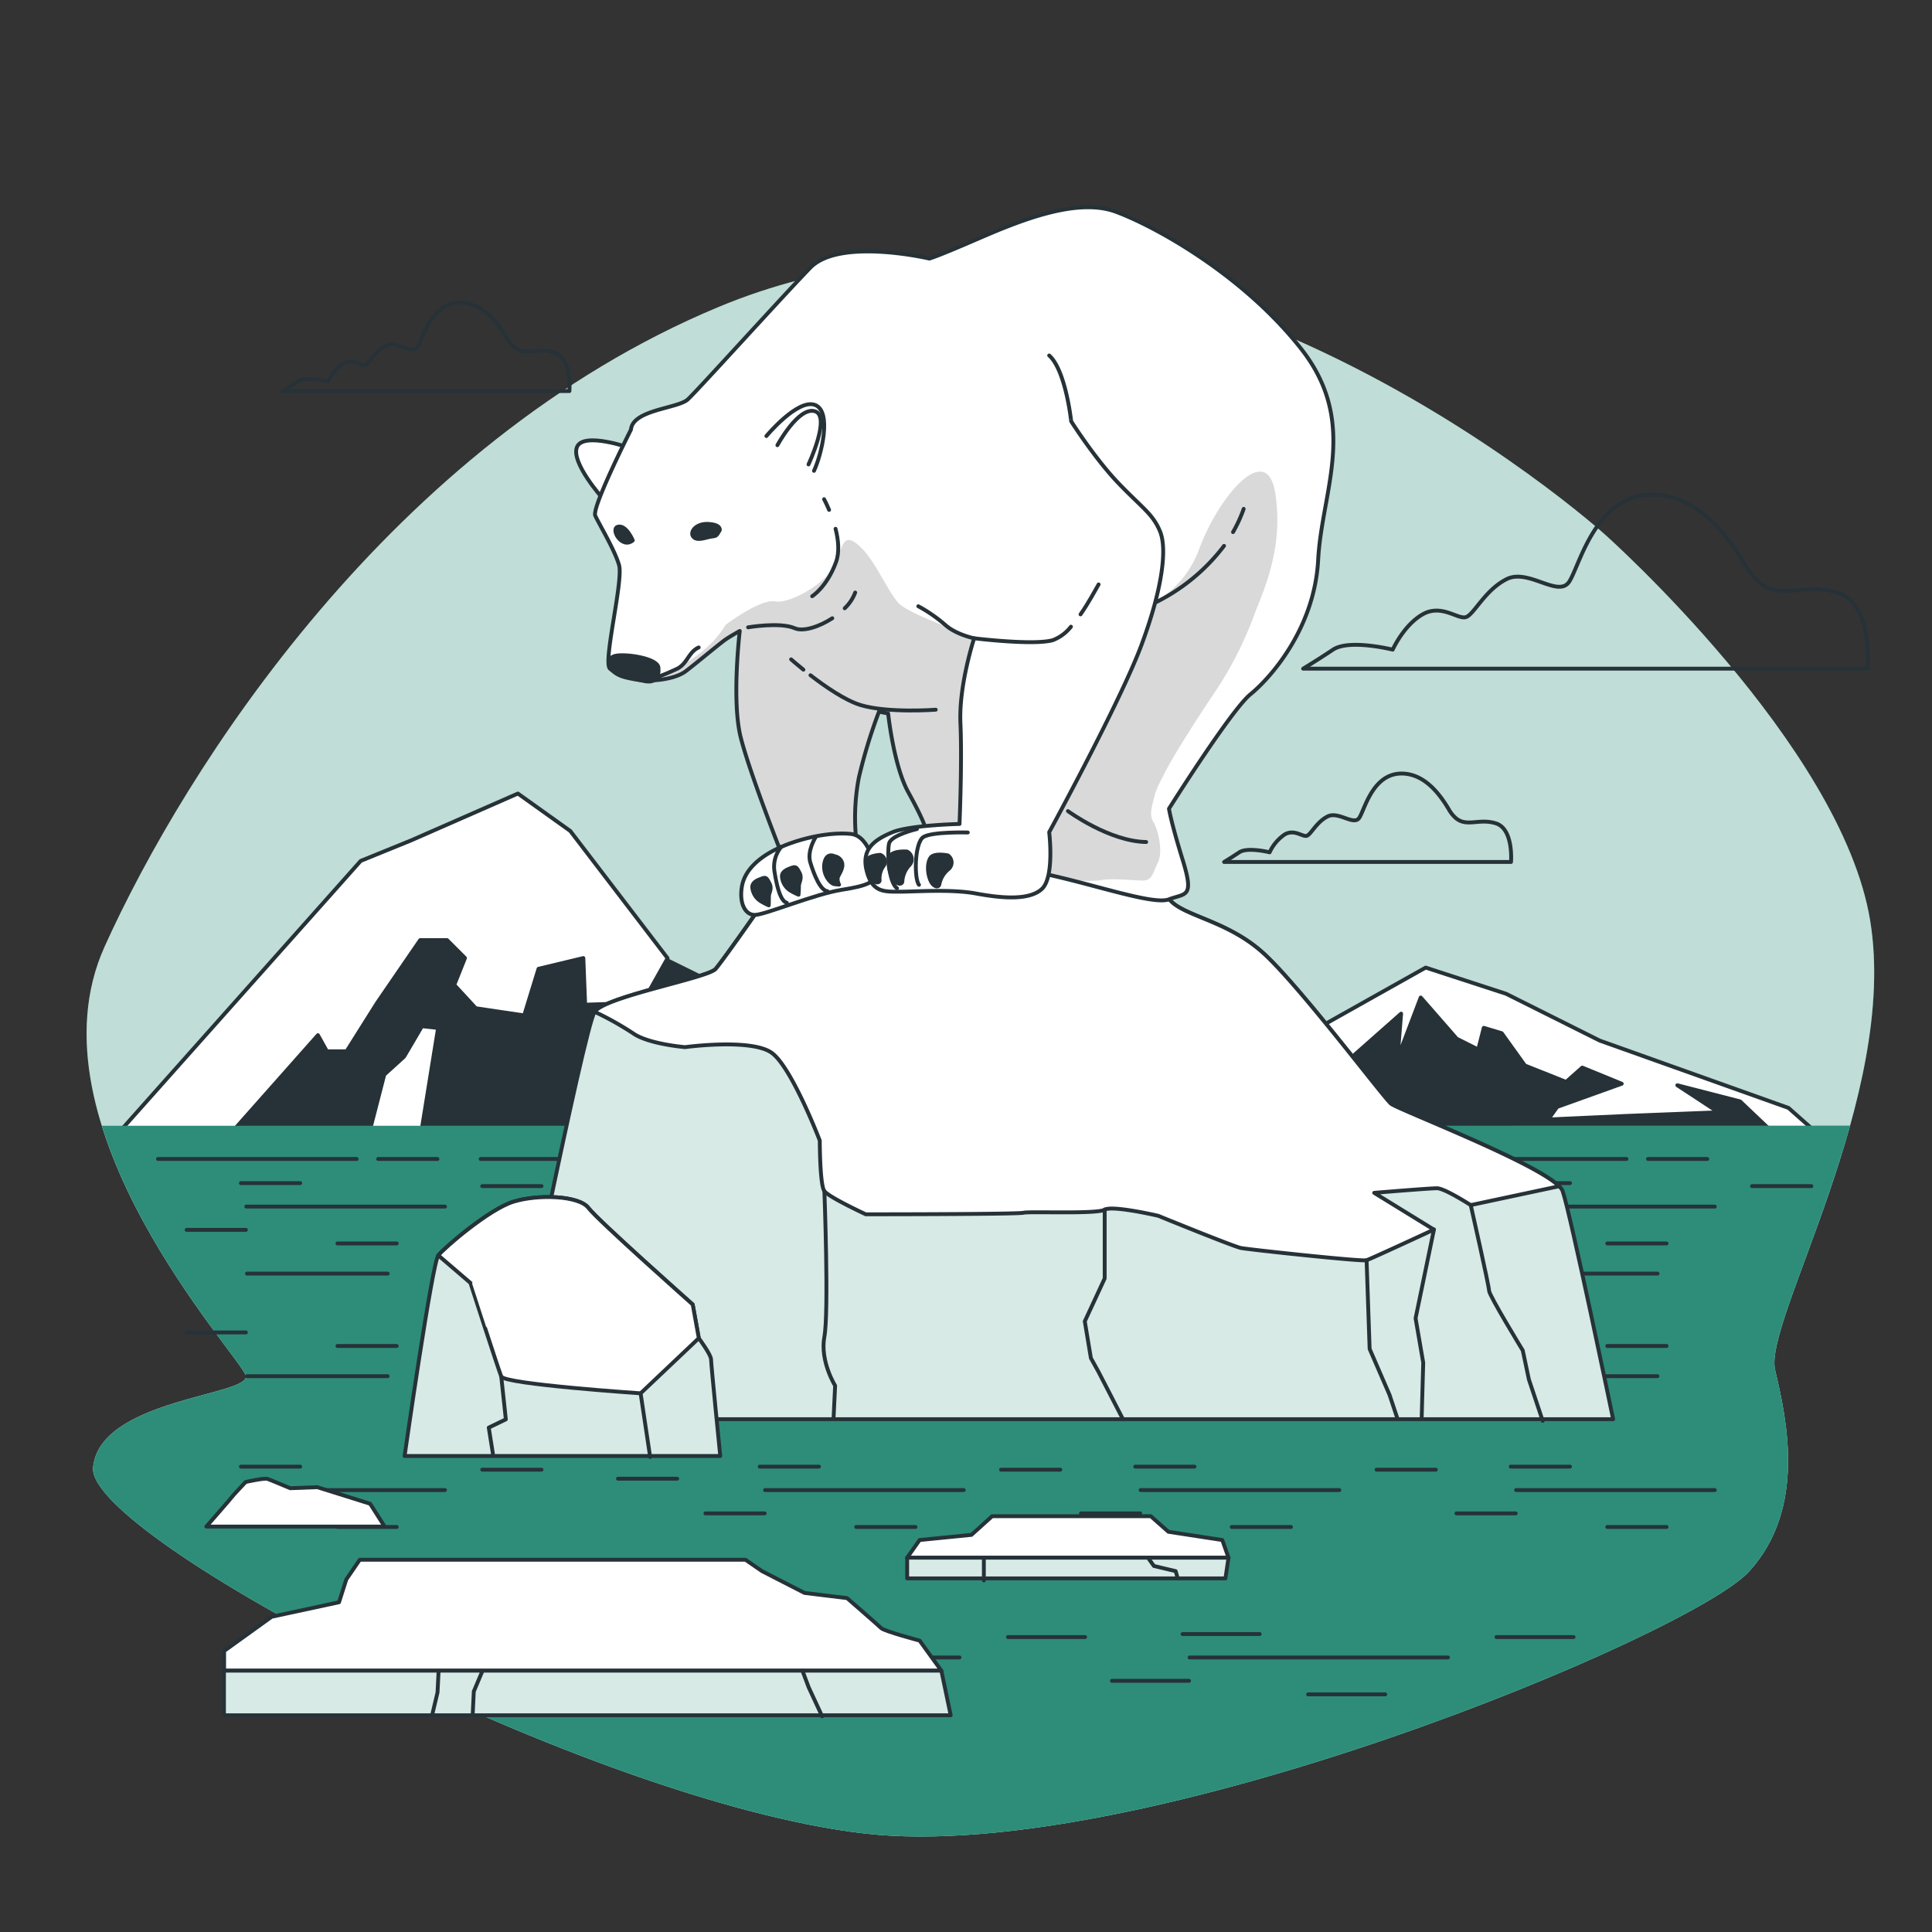 <svg xmlns="http://www.w3.org/2000/svg" viewBox="0 0 500 500"><rect x="0" y="0" width="500" height="500" fill="#333333" stroke="none"/><g id="freepik--background-simple--inject-13"><path d="M415.41,138.38S298.39,32.54,185.84,79.5C101.47,114.7,47.94,198.76,27.07,245S62.1,350.81,63.6,356s-38,6-39.51,23.85,128.2,86.47,199.76,94.67,213.92-51.44,228.83-67.83,9.69-39.51,6.71-52.18S491.44,283.73,484,238.26,415.41,138.38,415.41,138.38Z" style="fill:#2D8D79"></path><path d="M415.41,138.38S298.39,32.54,185.84,79.5C101.47,114.7,47.94,198.76,27.07,245S62.1,350.81,63.6,356s-38,6-39.51,23.85,128.2,86.47,199.76,94.67,213.92-51.44,228.83-67.83,9.69-39.51,6.71-52.18S491.44,283.73,484,238.26,415.41,138.38,415.41,138.38Z" style="fill:#fff;opacity:0.7"></path></g><g id="freepik--Clouds--inject-13"><path d="M455.47,150.87a16.73,16.73,0,0,1-3.81-4.65c-4.88-8.25-12.11-17.23-22.39-18.13-16.16-1.4-20.37,18.27-23.18,22.48s-10.54-3.51-16.16-.7S381.5,159,379.4,159.7s-6.33-3.51-11.24-.7-7.73,9.13-7.73,9.13-11.24-2.81-15.45,0-7.73,4.92-7.73,4.92h146.1s1.4-16.85-7.72-19.67C467.08,150.74,461.1,155.34,455.47,150.87Z" style="fill:none;stroke:#263238;stroke-linecap:round;stroke-linejoin:round"></path><path d="M133.19,89.94a8.56,8.56,0,0,1-1.94-2.36c-2.48-4.2-6.15-8.76-11.38-9.21-8.21-.72-10.35,9.28-11.78,11.42s-5.35-1.79-8.21-.36-4.28,4.64-5.35,5-3.22-1.79-5.71-.36a11.36,11.36,0,0,0-3.93,4.64s-5.71-1.42-7.85,0-3.93,2.5-3.93,2.5h74.25s.71-8.56-3.92-10C139.09,89.88,136.05,92.21,133.19,89.94Z" style="fill:none;stroke:#263238;stroke-linecap:round;stroke-linejoin:round"></path><path d="M376.87,211.81a8.44,8.44,0,0,1-1.93-2.37c-2.48-4.19-6.15-8.75-11.38-9.21-8.21-.71-10.35,9.28-11.78,11.42s-5.36-1.78-8.21-.35-4.29,4.64-5.36,5-3.21-1.79-5.71-.36a11.3,11.3,0,0,0-3.92,4.64s-5.72-1.43-7.86,0-3.92,2.5-3.92,2.5h74.25s.71-8.56-3.93-10C382.78,211.74,379.74,214.08,376.87,211.81Z" style="fill:none;stroke:#263238;stroke-linecap:round;stroke-linejoin:round"></path></g><g id="freepik--Mountains--inject-13"><polygon points="471.04 294 462.87 286.73 413.95 269.3 389.74 257.19 368.92 250.41 333.56 270.26 292.88 270.26 248.32 285.28 172.77 247.99 147.59 215.06 134.03 205.37 106.42 217.48 93.35 222.8 30.39 293.51 30.48 294 471.04 294" style="fill:#263238"></polygon><path d="M462.87,286.73,414,269.3l-24.22-12.11-20.82-6.78-35.36,19.85H313.2l-5.82,5.06,20.42,6-5.1,8.81V294H338l-.46-1c1.39,0,13-20,13-20l12.07-10.67-.93,11.6,6-15.78L377,268.82l5.57,2.79L384,266l4.64,1.39,6,8.36L405.31,280l4.18-3.71,10.21,4.18-16.71,6-2.32,3.25,20.42-.93,23.67-.93-10.67-7,16.24,4.18,9.28,8.82,10.94-.33Z" style="fill:#fff;stroke:#263238;stroke-linecap:round;stroke-linejoin:round"></path><polygon points="95.74 292.5 99.45 278.11 104.56 273.47 109.2 265.58 113.38 266.04 108.74 294.81 95.74 292.5" style="fill:#fff;stroke:#263238;stroke-linecap:round;stroke-linejoin:round"></polygon><polygon points="60.47 292.5 82.28 267.9 84.6 272.07 89.71 272.07 97.6 259.54 108.74 243.3 115.7 243.3 120.34 247.94 117.56 254.9 123.13 260.93 135.66 262.79 139.37 250.72 150.97 247.94 151.44 260.01 166.29 259.54 172.77 247.99 147.59 215.06 134.03 205.37 106.42 217.48 93.35 222.8 30.39 293.51 30.48 294 33.71 294 36.33 292.96 60.47 292.5" style="fill:#fff;stroke:#263238;stroke-linecap:round;stroke-linejoin:round"></polygon></g><g id="freepik--Sea--inject-13"><path d="M26.36,291.35C36.48,323.84,62.58,352.49,63.6,356c1.49,5.22-38,6-39.51,23.85s128.2,86.47,199.76,94.67,213.92-51.44,228.83-67.83,9.69-39.51,6.71-52.18c-1.87-8,11.22-33.8,19.4-63.19Z" style="fill:#2D8D79"></path><line x1="40.89" y1="299.94" x2="92.3" y2="299.94" style="fill:none;stroke:#263238;stroke-linecap:round;stroke-linejoin:round"></line><line x1="63.74" y1="312.26" x2="115.16" y2="312.26" style="fill:none;stroke:#263238;stroke-linecap:round;stroke-linejoin:round"></line><line x1="97.87" y1="299.94" x2="113.21" y2="299.94" style="fill:none;stroke:#263238;stroke-linecap:round;stroke-linejoin:round"></line><line x1="124.8" y1="306.97" x2="140.14" y2="306.97" style="fill:none;stroke:#263238;stroke-linecap:round;stroke-linejoin:round"></line><line x1="48.3" y1="318.29" x2="63.64" y2="318.29" style="fill:none;stroke:#263238;stroke-linecap:round;stroke-linejoin:round"></line><line x1="63.91" y1="329.61" x2="100.33" y2="329.61" style="fill:none;stroke:#263238;stroke-linecap:round;stroke-linejoin:round"></line><line x1="62.35" y1="306.19" x2="77.69" y2="306.19" style="fill:none;stroke:#263238;stroke-linecap:round;stroke-linejoin:round"></line><line x1="87.33" y1="321.8" x2="102.67" y2="321.8" style="fill:none;stroke:#263238;stroke-linecap:round;stroke-linejoin:round"></line><line x1="369.52" y1="299.94" x2="420.93" y2="299.94" style="fill:none;stroke:#263238;stroke-linecap:round;stroke-linejoin:round"></line><line x1="392.37" y1="312.26" x2="443.79" y2="312.26" style="fill:none;stroke:#263238;stroke-linecap:round;stroke-linejoin:round"></line><line x1="426.5" y1="299.94" x2="441.84" y2="299.94" style="fill:none;stroke:#263238;stroke-linecap:round;stroke-linejoin:round"></line><line x1="453.43" y1="306.97" x2="468.77" y2="306.97" style="fill:none;stroke:#263238;stroke-linecap:round;stroke-linejoin:round"></line><line x1="376.93" y1="318.29" x2="392.27" y2="318.29" style="fill:none;stroke:#263238;stroke-linecap:round;stroke-linejoin:round"></line><line x1="392.54" y1="329.61" x2="428.96" y2="329.61" style="fill:none;stroke:#263238;stroke-linecap:round;stroke-linejoin:round"></line><line x1="390.98" y1="306.19" x2="406.32" y2="306.19" style="fill:none;stroke:#263238;stroke-linecap:round;stroke-linejoin:round"></line><line x1="415.96" y1="321.8" x2="431.3" y2="321.8" style="fill:none;stroke:#263238;stroke-linecap:round;stroke-linejoin:round"></line><line x1="272.33" y1="299.94" x2="323.75" y2="299.94" style="fill:none;stroke:#263238;stroke-linecap:round;stroke-linejoin:round"></line><line x1="295.19" y1="312.26" x2="346.6" y2="312.26" style="fill:none;stroke:#263238;stroke-linecap:round;stroke-linejoin:round"></line><line x1="329.32" y1="299.94" x2="344.65" y2="299.94" style="fill:none;stroke:#263238;stroke-linecap:round;stroke-linejoin:round"></line><line x1="356.25" y1="306.97" x2="371.58" y2="306.97" style="fill:none;stroke:#263238;stroke-linecap:round;stroke-linejoin:round"></line><line x1="279.75" y1="318.29" x2="295.08" y2="318.29" style="fill:none;stroke:#263238;stroke-linecap:round;stroke-linejoin:round"></line><line x1="295.36" y1="329.61" x2="331.77" y2="329.61" style="fill:none;stroke:#263238;stroke-linecap:round;stroke-linejoin:round"></line><line x1="293.8" y1="306.19" x2="309.14" y2="306.19" style="fill:none;stroke:#263238;stroke-linecap:round;stroke-linejoin:round"></line><line x1="318.78" y1="321.8" x2="334.11" y2="321.8" style="fill:none;stroke:#263238;stroke-linecap:round;stroke-linejoin:round"></line><line x1="175.15" y1="299.94" x2="226.56" y2="299.94" style="fill:none;stroke:#263238;stroke-linecap:round;stroke-linejoin:round"></line><line x1="198" y1="312.26" x2="249.42" y2="312.26" style="fill:none;stroke:#263238;stroke-linecap:round;stroke-linejoin:round"></line><line x1="232.13" y1="299.94" x2="247.47" y2="299.94" style="fill:none;stroke:#263238;stroke-linecap:round;stroke-linejoin:round"></line><line x1="259.06" y1="306.97" x2="274.4" y2="306.97" style="fill:none;stroke:#263238;stroke-linecap:round;stroke-linejoin:round"></line><line x1="182.56" y1="318.29" x2="197.9" y2="318.29" style="fill:none;stroke:#263238;stroke-linecap:round;stroke-linejoin:round"></line><line x1="159.93" y1="309.31" x2="175.26" y2="309.31" style="fill:none;stroke:#263238;stroke-linecap:round;stroke-linejoin:round"></line><line x1="198.18" y1="329.61" x2="234.59" y2="329.61" style="fill:none;stroke:#263238;stroke-linecap:round;stroke-linejoin:round"></line><line x1="196.61" y1="306.19" x2="211.95" y2="306.19" style="fill:none;stroke:#263238;stroke-linecap:round;stroke-linejoin:round"></line><line x1="124.41" y1="299.94" x2="163.16" y2="299.94" style="fill:none;stroke:#263238;stroke-linecap:round;stroke-linejoin:round"></line><line x1="221.59" y1="321.8" x2="236.93" y2="321.8" style="fill:none;stroke:#263238;stroke-linecap:round;stroke-linejoin:round"></line><line x1="63.74" y1="385.63" x2="115.16" y2="385.63" style="fill:none;stroke:#263238;stroke-linecap:round;stroke-linejoin:round"></line><line x1="124.8" y1="380.35" x2="140.14" y2="380.35" style="fill:none;stroke:#263238;stroke-linecap:round;stroke-linejoin:round"></line><line x1="62.35" y1="379.56" x2="77.69" y2="379.56" style="fill:none;stroke:#263238;stroke-linecap:round;stroke-linejoin:round"></line><line x1="87.33" y1="395.18" x2="102.67" y2="395.18" style="fill:none;stroke:#263238;stroke-linecap:round;stroke-linejoin:round"></line><line x1="392.37" y1="385.63" x2="443.79" y2="385.63" style="fill:none;stroke:#263238;stroke-linecap:round;stroke-linejoin:round"></line><line x1="376.93" y1="391.66" x2="392.27" y2="391.66" style="fill:none;stroke:#263238;stroke-linecap:round;stroke-linejoin:round"></line><line x1="390.98" y1="379.56" x2="406.32" y2="379.56" style="fill:none;stroke:#263238;stroke-linecap:round;stroke-linejoin:round"></line><line x1="415.96" y1="395.18" x2="431.3" y2="395.18" style="fill:none;stroke:#263238;stroke-linecap:round;stroke-linejoin:round"></line><line x1="295.19" y1="385.63" x2="346.6" y2="385.63" style="fill:none;stroke:#263238;stroke-linecap:round;stroke-linejoin:round"></line><line x1="356.25" y1="380.35" x2="371.58" y2="380.35" style="fill:none;stroke:#263238;stroke-linecap:round;stroke-linejoin:round"></line><line x1="279.75" y1="391.66" x2="295.08" y2="391.66" style="fill:none;stroke:#263238;stroke-linecap:round;stroke-linejoin:round"></line><line x1="293.8" y1="379.56" x2="309.14" y2="379.56" style="fill:none;stroke:#263238;stroke-linecap:round;stroke-linejoin:round"></line><line x1="318.78" y1="395.18" x2="334.11" y2="395.18" style="fill:none;stroke:#263238;stroke-linecap:round;stroke-linejoin:round"></line><line x1="198" y1="385.63" x2="249.42" y2="385.63" style="fill:none;stroke:#263238;stroke-linecap:round;stroke-linejoin:round"></line><line x1="259.06" y1="380.35" x2="274.4" y2="380.35" style="fill:none;stroke:#263238;stroke-linecap:round;stroke-linejoin:round"></line><line x1="182.56" y1="391.66" x2="197.9" y2="391.66" style="fill:none;stroke:#263238;stroke-linecap:round;stroke-linejoin:round"></line><line x1="159.93" y1="382.69" x2="175.26" y2="382.69" style="fill:none;stroke:#263238;stroke-linecap:round;stroke-linejoin:round"></line><line x1="196.61" y1="379.56" x2="211.95" y2="379.56" style="fill:none;stroke:#263238;stroke-linecap:round;stroke-linejoin:round"></line><line x1="221.59" y1="395.18" x2="236.93" y2="395.18" style="fill:none;stroke:#263238;stroke-linecap:round;stroke-linejoin:round"></line><line x1="86.21" y1="423.67" x2="106.16" y2="423.67" style="fill:none;stroke:#263238;stroke-linecap:round;stroke-linejoin:round"></line><line x1="307.86" y1="428.95" x2="374.74" y2="428.95" style="fill:none;stroke:#263238;stroke-linecap:round;stroke-linejoin:round"></line><line x1="387.29" y1="423.67" x2="407.24" y2="423.67" style="fill:none;stroke:#263238;stroke-linecap:round;stroke-linejoin:round"></line><line x1="287.77" y1="434.99" x2="307.72" y2="434.99" style="fill:none;stroke:#263238;stroke-linecap:round;stroke-linejoin:round"></line><line x1="306.05" y1="422.89" x2="326" y2="422.89" style="fill:none;stroke:#263238;stroke-linecap:round;stroke-linejoin:round"></line><line x1="338.54" y1="438.5" x2="358.5" y2="438.5" style="fill:none;stroke:#263238;stroke-linecap:round;stroke-linejoin:round"></line><line x1="181.44" y1="428.95" x2="248.32" y2="428.95" style="fill:none;stroke:#263238;stroke-linecap:round;stroke-linejoin:round"></line><line x1="260.86" y1="423.67" x2="280.82" y2="423.67" style="fill:none;stroke:#263238;stroke-linecap:round;stroke-linejoin:round"></line><line x1="161.35" y1="434.99" x2="181.3" y2="434.99" style="fill:none;stroke:#263238;stroke-linecap:round;stroke-linejoin:round"></line><line x1="131.91" y1="426.01" x2="151.86" y2="426.01" style="fill:none;stroke:#263238;stroke-linecap:round;stroke-linejoin:round"></line><line x1="179.63" y1="422.89" x2="199.58" y2="422.89" style="fill:none;stroke:#263238;stroke-linecap:round;stroke-linejoin:round"></line><line x1="212.12" y1="438.5" x2="232.08" y2="438.5" style="fill:none;stroke:#263238;stroke-linecap:round;stroke-linejoin:round"></line><line x1="48.3" y1="344.83" x2="63.64" y2="344.83" style="fill:none;stroke:#263238;stroke-linecap:round;stroke-linejoin:round"></line><line x1="63.91" y1="356.15" x2="100.33" y2="356.15" style="fill:none;stroke:#263238;stroke-linecap:round;stroke-linejoin:round"></line><line x1="87.33" y1="348.34" x2="102.67" y2="348.34" style="fill:none;stroke:#263238;stroke-linecap:round;stroke-linejoin:round"></line><line x1="376.93" y1="344.83" x2="392.27" y2="344.83" style="fill:none;stroke:#263238;stroke-linecap:round;stroke-linejoin:round"></line><line x1="392.54" y1="356.15" x2="428.96" y2="356.15" style="fill:none;stroke:#263238;stroke-linecap:round;stroke-linejoin:round"></line><line x1="415.96" y1="348.34" x2="431.3" y2="348.34" style="fill:none;stroke:#263238;stroke-linecap:round;stroke-linejoin:round"></line><line x1="279.75" y1="344.83" x2="295.08" y2="344.83" style="fill:none;stroke:#263238;stroke-linecap:round;stroke-linejoin:round"></line><line x1="295.36" y1="356.15" x2="331.77" y2="356.15" style="fill:none;stroke:#263238;stroke-linecap:round;stroke-linejoin:round"></line><line x1="318.78" y1="348.34" x2="334.11" y2="348.34" style="fill:none;stroke:#263238;stroke-linecap:round;stroke-linejoin:round"></line><line x1="182.56" y1="344.83" x2="197.9" y2="344.83" style="fill:none;stroke:#263238;stroke-linecap:round;stroke-linejoin:round"></line><line x1="198.18" y1="356.15" x2="234.59" y2="356.15" style="fill:none;stroke:#263238;stroke-linecap:round;stroke-linejoin:round"></line><line x1="221.59" y1="348.34" x2="236.93" y2="348.34" style="fill:none;stroke:#263238;stroke-linecap:round;stroke-linejoin:round"></line></g><g id="freepik--Ice--inject-13"><path d="M195.35,236.76s-8.16,11.66-10.14,14-28.54,7.13-31.31,11.1-23,105.43-23,105.43H417.48s-11.1-53.51-13.08-59.06S362,287.26,360,285.68s-23.39-30.13-32.9-38.85-21-9.64-24.55-14.13-29.93-9.41-52.34-10.44S196,235,195.35,236.76Z" style="fill:#fff"></path><path d="M195.35,236.76s-8.16,11.66-10.14,14-28.54,7.13-31.31,11.1-23,105.43-23,105.43H417.48s-11.1-53.51-13.08-59.06S362,287.26,360,285.68s-23.39-30.13-32.9-38.85-21-9.64-24.55-14.13-29.93-9.41-52.34-10.44S196,235,195.35,236.76Z" style="fill:#2D8D79"></path><path d="M195.35,236.76s-8.16,11.66-10.14,14-28.54,7.13-31.31,11.1-23,105.43-23,105.43H417.48s-11.1-53.51-13.08-59.06S362,287.26,360,285.68s-23.39-30.13-32.9-38.85-21-9.64-24.55-14.13-29.93-9.41-52.34-10.44S196,235,195.35,236.76Z" style="fill:#fff;opacity:0.81"></path><path d="M195.35,236.76s-8.16,11.66-10.14,14-28.54,7.13-31.31,11.1-23,105.43-23,105.43H417.48s-11.1-53.51-13.08-59.06S362,287.26,360,285.68s-23.39-30.13-32.9-38.85-21-9.64-24.55-14.13-29.93-9.41-52.34-10.44S196,235,195.35,236.76Z" style="fill:none;stroke:#263238;stroke-linecap:round;stroke-linejoin:round"></path><path d="M177.29,271s17.44-2.38,22.59,1.59,12.28,22.59,12.28,22.59,0,11.49,1.19,13.08,10.71,6,10.71,6,39.24,0,40.82-.4,19,.4,21-.79,13.87,1.58,13.87,1.58,19.42,7.93,21.4,8.33,31.32,3.56,32.51,3.17,17.43-7.93,17.43-7.93l-15.45-9.51s14.27-1.19,16.25-1.19,8.72,4.36,8.72,4.36L403.49,307c-6.34-6.32-41.63-19.86-43.48-21.34s-23.39-30.13-32.9-38.85-21-9.64-24.55-14.13-29.93-9.41-52.34-10.44S196,235,195.35,236.76c0,0-8.16,11.66-10.14,14s-28.54,7.13-31.31,11.1a79.68,79.68,0,0,1,9.91,5.54C167.77,270.22,177.29,271,177.29,271Z" style="fill:#fff;stroke:#263238;stroke-linecap:round;stroke-linejoin:round"></path><path d="M213.35,308.27s1.19,31.31,0,37.65,2.78,12.69,2.78,12.69l-.4,8.32" style="fill:none;stroke:#263238;stroke-linecap:round;stroke-linejoin:round"></path><polyline points="353.67 326.11 354.46 349.1 359.61 360.99 361.59 366.93" style="fill:none;stroke:#263238;stroke-linecap:round;stroke-linejoin:round"></polyline><polyline points="371.11 318.18 366.35 341.17 368.33 352.66 367.93 366.93" style="fill:none;stroke:#263238;stroke-linecap:round;stroke-linejoin:round"></polyline><path d="M380.62,311.84s4.75,21,4.75,22.19,8.72,15.46,8.72,15.46l1.59,7.53,3.57,10.7" style="fill:none;stroke:#263238;stroke-linecap:round;stroke-linejoin:round"></path><polyline points="285.89 313.03 285.89 330.86 280.74 341.96 282.32 351.47 284.3 355.04 290.64 367.33" style="fill:none;stroke:#263238;stroke-linecap:round;stroke-linejoin:round"></polyline><path d="M180.85,346.32l-1.58-8.72s-24.58-21.8-27-25-13.08-3.57-19.42-1.59-17.83,11.9-19.42,13.88-8.72,51.92-8.72,51.92H186.4s-2.38-23.78-2.38-25S180.85,346.32,180.85,346.32Z" style="fill:#2D8D79"></path><path d="M180.85,346.32l-1.58-8.72s-24.58-21.8-27-25-13.08-3.57-19.42-1.59-17.83,11.9-19.42,13.88-8.72,51.92-8.72,51.92H186.4s-2.38-23.78-2.38-25S180.85,346.32,180.85,346.32Z" style="fill:#fff;opacity:0.81"></path><path d="M180.85,346.32l-1.58-8.72s-24.58-21.8-27-25-13.08-3.57-19.42-1.59-17.83,11.9-19.42,13.88-8.72,51.92-8.72,51.92H186.4s-2.38-23.78-2.38-25S180.85,346.32,180.85,346.32Z" style="fill:none;stroke:#263238;stroke-linecap:round;stroke-linejoin:round"></path><path d="M129.72,356.23c.79,2,36.07,4.36,36.07,4.36l15.06-14.27-1.58-8.72s-24.58-21.8-27-25-13.08-3.57-19.42-1.59-17.83,11.9-19.42,13.88l8.32,7.13S128.93,354.25,129.72,356.23Z" style="fill:#fff;stroke:#263238;stroke-linecap:round;stroke-linejoin:round"></path><line x1="165.79" y1="360.59" x2="168.26" y2="377.07" style="fill:none;stroke:#263238;stroke-linecap:round;stroke-linejoin:round"></line><polyline points="129.72 356.23 130.91 367.33 126.49 369.46 127.56 376.19" style="fill:none;stroke:#263238;stroke-linecap:round;stroke-linejoin:round"></polyline><polygon points="302.38 396.42 297.82 392.39 256.77 392.39 251.41 397.22 237.99 398.56 234.77 403.13 317.94 403.13 316.33 398.56 302.38 396.42" style="fill:#fff;stroke:#263238;stroke-linecap:round;stroke-linejoin:round"></polygon><polygon points="234.77 403.13 234.77 408.49 317.14 408.49 317.94 403.13 234.77 403.13" style="fill:#2D8D79"></polygon><polygon points="234.77 403.13 234.77 408.49 317.14 408.49 317.94 403.13 234.77 403.13" style="fill:#fff;opacity:0.81"></polygon><polygon points="234.77 403.13 234.77 408.49 317.14 408.49 317.94 403.13 234.77 403.13" style="fill:none;stroke:#263238;stroke-linecap:round;stroke-linejoin:round"></polygon><line x1="254.62" y1="403.66" x2="254.62" y2="409.03" style="fill:none;stroke:#263238;stroke-linecap:round;stroke-linejoin:round"></line><polyline points="297.28 403.39 298.63 405.27 304.26 406.61 304.8 408.49" style="fill:none;stroke:#263238;stroke-linecap:round;stroke-linejoin:round"></polyline><path d="M208.21,412.25l-11-5.64-4.29-2.95H93.11l-3.49,5.1-1.88,5.9L70.3,418.42,58,427.27v5.1H243.62L238,424.59s-9.12-2.42-9.93-3.22-8.85-7.78-8.85-7.78Z" style="fill:#fff;stroke:#263238;stroke-linecap:round;stroke-linejoin:round"></path><polygon points="57.96 432.37 57.96 443.91 246.04 443.91 243.62 432.37 57.96 432.37" style="fill:#2D8D79"></polygon><polygon points="57.96 432.37 57.96 443.91 246.04 443.91 243.62 432.37 57.96 432.37" style="fill:#fff;opacity:0.81"></polygon><polygon points="57.96 432.37 57.96 443.91 246.04 443.91 243.62 432.37 57.96 432.37" style="fill:none;stroke:#263238;stroke-linecap:round;stroke-linejoin:round"></polygon><polyline points="113.5 432.64 113.23 438 111.89 443.64" style="fill:none;stroke:#263238;stroke-linecap:round;stroke-linejoin:round"></polyline><polyline points="122.35 443.37 122.62 437.74 124.77 432.64" style="fill:none;stroke:#263238;stroke-linecap:round;stroke-linejoin:round"></polyline><polyline points="207.67 432.37 209.28 436.66 212.77 444.18" style="fill:none;stroke:#263238;stroke-linecap:round;stroke-linejoin:round"></polyline><path d="M53.4,395.08H99.55l-3.76-5.91-13.68-4.29-7,.27s-5.1-2.15-5.9-2.42-5.64.81-5.64.81l-3,3.22L59,388.64Z" style="fill:#fff;stroke:#263238;stroke-linecap:round;stroke-linejoin:round"></path></g><g id="freepik--polar-bear--inject-13"><path d="M163.05,115.93s-12.08-4.27-13.73-.24S156,129,156,129Z" style="fill:#fff;stroke:#263238;stroke-linecap:round;stroke-linejoin:round"></path><path d="M163.29,111.19s-10.19,20.13-9.24,22.26,5,8.77,6.16,12.79S156,171.35,157.84,173s2.61,2.13,6.63,2.84,10.19,0,13-2.13,9-7.34,10.42-8.29,3.56-2.13,3.56-2.13-2.14,18,.23,27.47,10.9,31,10.9,31L221.79,219a55.25,55.25,0,0,1,.48-17.77,134.64,134.64,0,0,1,5.21-17.05l2.37.47s1.42,13.5,5.21,20.37,4.26,8.77,4.26,8.77-5.21,2.84-5,5.92-1.66,5,2.84,6.16,16.81-2.85,30.55-.24,30.56,8.76,34.82,7.11,6.63-.24,3.55-10.19-3.55-13.26-3.55-13.26,16.11-25.58,21.08-29.61,16.58-16.82,17.53-34.82,10.65-35.53-4.5-54.71S299,58.61,288.82,54.82s-25.1,2.37-36,7.1-12.32,5-12.32,5-23.21-5.45-30.79,2.37S180.58,101,178,103.37,163.76,106,163.29,111.19Z" style="fill:#fff"></path><path d="M330.05,127.72c-2.14-14-14.66.71-19.67,14.3s-17.52,16.45-19.31,17.17S260,166,257.46,166s-22.17-6.79-25-10-6.08-11.09-10-14.66-4.3-.72-6.08,4.22-11.8,10.8-15.74,10.08-12.87,6.08-12.87,6.08c-5.31,9.06-17.1,13.46-20,14.43,3.59,0,7.62-.79,9.77-2.4,2.84-2.13,9-7.34,10.42-8.29s3.56-2.13,3.56-2.13-2.14,18,.23,27.47,10.9,31,10.9,31L221.79,219a55.25,55.25,0,0,1,.48-17.77,134.64,134.64,0,0,1,5.21-17.05l2.37.47s1.42,13.5,5.21,20.37,4.26,8.77,4.26,8.77a15.81,15.81,0,0,0-3.43,2.61l9.54,8.63,2.73.27a67,67,0,0,1,19.58.33c3.06.58,6.26,1.33,9.45,2.14a44.28,44.28,0,0,0,7.09.11c3.57-.71,8.94,0,11.44,0s2.51-1.78,3.94-4.64,0-8.59-1.08-10.37-.71-3.22,0-6.08,1.43-3.94,2.86-6.8,5.72-10,12.16-19.67a94.75,94.75,0,0,0,11.09-21.45C327.19,152.39,332.2,141.66,330.05,127.72Z" style="opacity:0.15"></path><path d="M163.29,111.19s-10.19,20.13-9.24,22.26,5,8.77,6.16,12.79S156,171.35,157.84,173s2.61,2.13,6.63,2.84,10.19,0,13-2.13,9-7.34,10.42-8.29,3.56-2.13,3.56-2.13-2.14,18,.23,27.47,10.9,31,10.9,31L221.79,219a55.25,55.25,0,0,1,.48-17.77,134.64,134.64,0,0,1,5.21-17.05l2.37.47s1.42,13.5,5.21,20.37,4.26,8.77,4.26,8.77-5.21,2.84-5,5.92-1.66,5,2.84,6.16,16.81-2.85,30.55-.24,30.56,8.76,34.82,7.11,6.63-.24,3.55-10.19-3.55-13.26-3.55-13.26,16.11-25.58,21.08-29.61,16.58-16.82,17.53-34.82,10.65-35.53-4.5-54.71S299,58.61,288.82,54.82s-25.1,2.37-36,7.1-12.32,5-12.32,5-23.21-5.45-30.79,2.37S180.58,101,178,103.37,163.76,106,163.29,111.19Z" style="fill:none;stroke:#263238;stroke-linecap:round;stroke-linejoin:round"></path><path d="M226.7,225.82s-1.3-9.47-6.49-10-12.43.93-18,3.34-9.46,5.93-10.2,10.2.74,7.42,3.34,7.42,15.4-5.38,22.45-6.49S226.52,228.23,226.7,225.82Z" style="fill:#fff;stroke:#263238;stroke-linecap:round;stroke-linejoin:round"></path><path d="M198.34,112.85s8.06-9.71,12.56-8.06,1.66,13-.24,17.06" style="fill:none;stroke:#263238;stroke-linecap:round;stroke-linejoin:round"></path><path d="M201.19,115.22s5.4-10,9.67-8.8-1.62,13.77-1.62,13.77" style="fill:none;stroke:#263238;stroke-linecap:round;stroke-linejoin:round"></path><path d="M216.24,136.85c.74,2.87,1.07,6.07.1,8.68-2.36,6.4-6.15,8.77-6.15,8.77" style="fill:none;stroke:#263238;stroke-linecap:round;stroke-linejoin:round"></path><path d="M213.27,129.19s.59,1.09,1.3,2.77" style="fill:none;stroke:#263238;stroke-linecap:round;stroke-linejoin:round"></path><path d="M218.61,157.42a10.8,10.8,0,0,0,2.71-4.07" style="fill:none;stroke:#263238;stroke-linecap:round;stroke-linejoin:round"></path><path d="M193.61,162.35s8.29-1.42,12.08.24c2.13.93,6.21-.31,9.71-2.59" style="fill:none;stroke:#263238;stroke-linecap:round;stroke-linejoin:round"></path><path d="M186.26,137.24s.48-1.42-2.84-1.65-5,2.13-4,3.31,3.07.24,4.5,0S185.32,138.9,186.26,137.24Z" style="fill:#263238;stroke:#263238;stroke-linecap:round;stroke-linejoin:round"></path><path d="M163.76,139.85s-1.65-4-3.79-3.55S160.92,142.22,163.76,139.85Z" style="fill:#263238;stroke:#263238;stroke-linecap:round;stroke-linejoin:round"></path><path d="M167.08,176.32a71.1,71.1,0,0,0,8.29-3.31c2.6-1.42,2.84-4.27,5.45-5.45" style="fill:none;stroke:#263238;stroke-linecap:round;stroke-linejoin:round"></path><path d="M157.84,173s-1.18-2.84,1.66-3.32,10.66.71,10.9,3.08-.72,4-3.32,3.55S160.21,174.67,157.84,173Z" style="fill:#263238;stroke:#263238;stroke-linecap:round;stroke-linejoin:round"></path><path d="M209.75,174.75c3.78,2.92,9,6.53,13,7.73,7.11,2.13,19.42,1.19,19.42,1.19" style="fill:none;stroke:#263238;stroke-linecap:round;stroke-linejoin:round"></path><path d="M204.74,170.64s1.25,1.12,3.18,2.67" style="fill:none;stroke:#263238;stroke-linecap:round;stroke-linejoin:round"></path><path d="M319.11,137.7a36.08,36.08,0,0,0,2.75-6" style="fill:none;stroke:#263238;stroke-linecap:round;stroke-linejoin:round"></path><path d="M298.63,156.12a50.16,50.16,0,0,0,18.15-14.85" style="fill:none;stroke:#263238;stroke-linecap:round;stroke-linejoin:round"></path><path d="M237.66,156.9a38.39,38.39,0,0,1,6.87,4.74c2.84,2.6,7.58,3.55,7.58,3.55s-4,12.08-3.55,22-.24,26.05-.24,26.05-13,.29-17.46,2.18-8,4.25-6.57,9.93,4.61,5.42,8.63,5.42,13.27-.71,19.66.47,13.74,1.9,17.06-1.18,1.89-14.69,1.89-14.69,18.48-33.87,23.92-48.55,6.64-24.87,4.74-29.37-4.5-5.92-10.66-12.32-12.31-16.1-12.31-16.1S275.8,95.79,271.53,92" style="fill:#fff;stroke:#263238;stroke-linecap:round;stroke-linejoin:round"></path><path d="M279.64,159c2.14-3.07,3.85-6.33,4.68-7.75" style="fill:none;stroke:#263238;stroke-linecap:round;stroke-linejoin:round"></path><path d="M252.11,165.19s15.4,1.9,20.37.48a10.91,10.91,0,0,0,4.68-3.48" style="fill:none;stroke:#263238;stroke-linecap:round;stroke-linejoin:round"></path><path d="M250.46,215.45s-9.15-.26-11.47,1.16-2.45,10.83-1.16,12.38" style="fill:none;stroke:#263238;stroke-linecap:round;stroke-linejoin:round"></path><path d="M237.31,214.55s-6.7,1.55-7.22,3.74-.13,10.06,2.06,11.6" style="fill:none;stroke:#263238;stroke-linecap:round;stroke-linejoin:round"></path><path d="M245.31,221.38s-3.61-.77-4.52.65-.77,4,0,5.8,2.19,1.94,2.32,1a6.7,6.7,0,0,1,2.32-3.87A2.22,2.22,0,0,0,245.31,221.38Z" style="fill:#263238;stroke:#263238;stroke-linecap:round;stroke-linejoin:round"></path><path d="M234.71,220.37s-3.68-.29-4.39,1.24-.23,4.06.77,5.75,2.43,1.62,2.44.71a6.63,6.63,0,0,1,1.79-4.14A2.22,2.22,0,0,0,234.71,220.37Z" style="fill:#263238;stroke:#263238;stroke-linecap:round;stroke-linejoin:round"></path><path d="M227.8,221.23s-3.09.15-3.51,1.49a5.85,5.85,0,0,0,1.24,4.7c1,1.3,2.2,1.09,2.11.34a5.56,5.56,0,0,1,1-3.63A1.86,1.86,0,0,0,227.8,221.23Z" style="fill:#263238;stroke:#263238;stroke-linecap:round;stroke-linejoin:round"></path><path d="M276.38,209.91s10.71,7.86,20.25,8" style="fill:none;stroke:#263238;stroke-linecap:round;stroke-linejoin:round"></path><path d="M202.21,219.14a8.05,8.05,0,0,0-1.8,6.25c.58,3.67,1.49,7.8,3.22,8.25" style="fill:none;stroke:#263238;stroke-linecap:round;stroke-linejoin:round"></path><path d="M211.08,216.67s-2.29,3.55-1.37,6.54,2.52,7.22,4.47,7.45" style="fill:none;stroke:#263238;stroke-linecap:round;stroke-linejoin:round"></path><path d="M216,221.6s-2.06-1.15-2.63,1.72,1.49,5.39,2.63,5.51l1.15.11a2.91,2.91,0,0,1-.34-1.83c.23-.81,1.49-2.3,1.14-3.79A2.41,2.41,0,0,0,216,221.6Z" style="fill:#263238;stroke:#263238;stroke-linecap:round;stroke-linejoin:round"></path><path d="M204.31,224.81s-1.95.58-1.95,1.95a4.71,4.71,0,0,0,2.3,3.79,17.06,17.06,0,0,0,2,1s.11-1.38.11-2.29.92-1.95.12-3.45S205.92,224.12,204.31,224.81Z" style="fill:#263238;stroke:#263238;stroke-linecap:round;stroke-linejoin:round"></path><path d="M196.63,227.57s-1.95.57-1.95,2A4.71,4.71,0,0,0,197,233.3a18.24,18.24,0,0,0,1.95,1S199,233,199,232s.91-1.95.11-3.44S198.23,226.88,196.63,227.57Z" style="fill:#263238;stroke:#263238;stroke-linecap:round;stroke-linejoin:round"></path></g></svg>